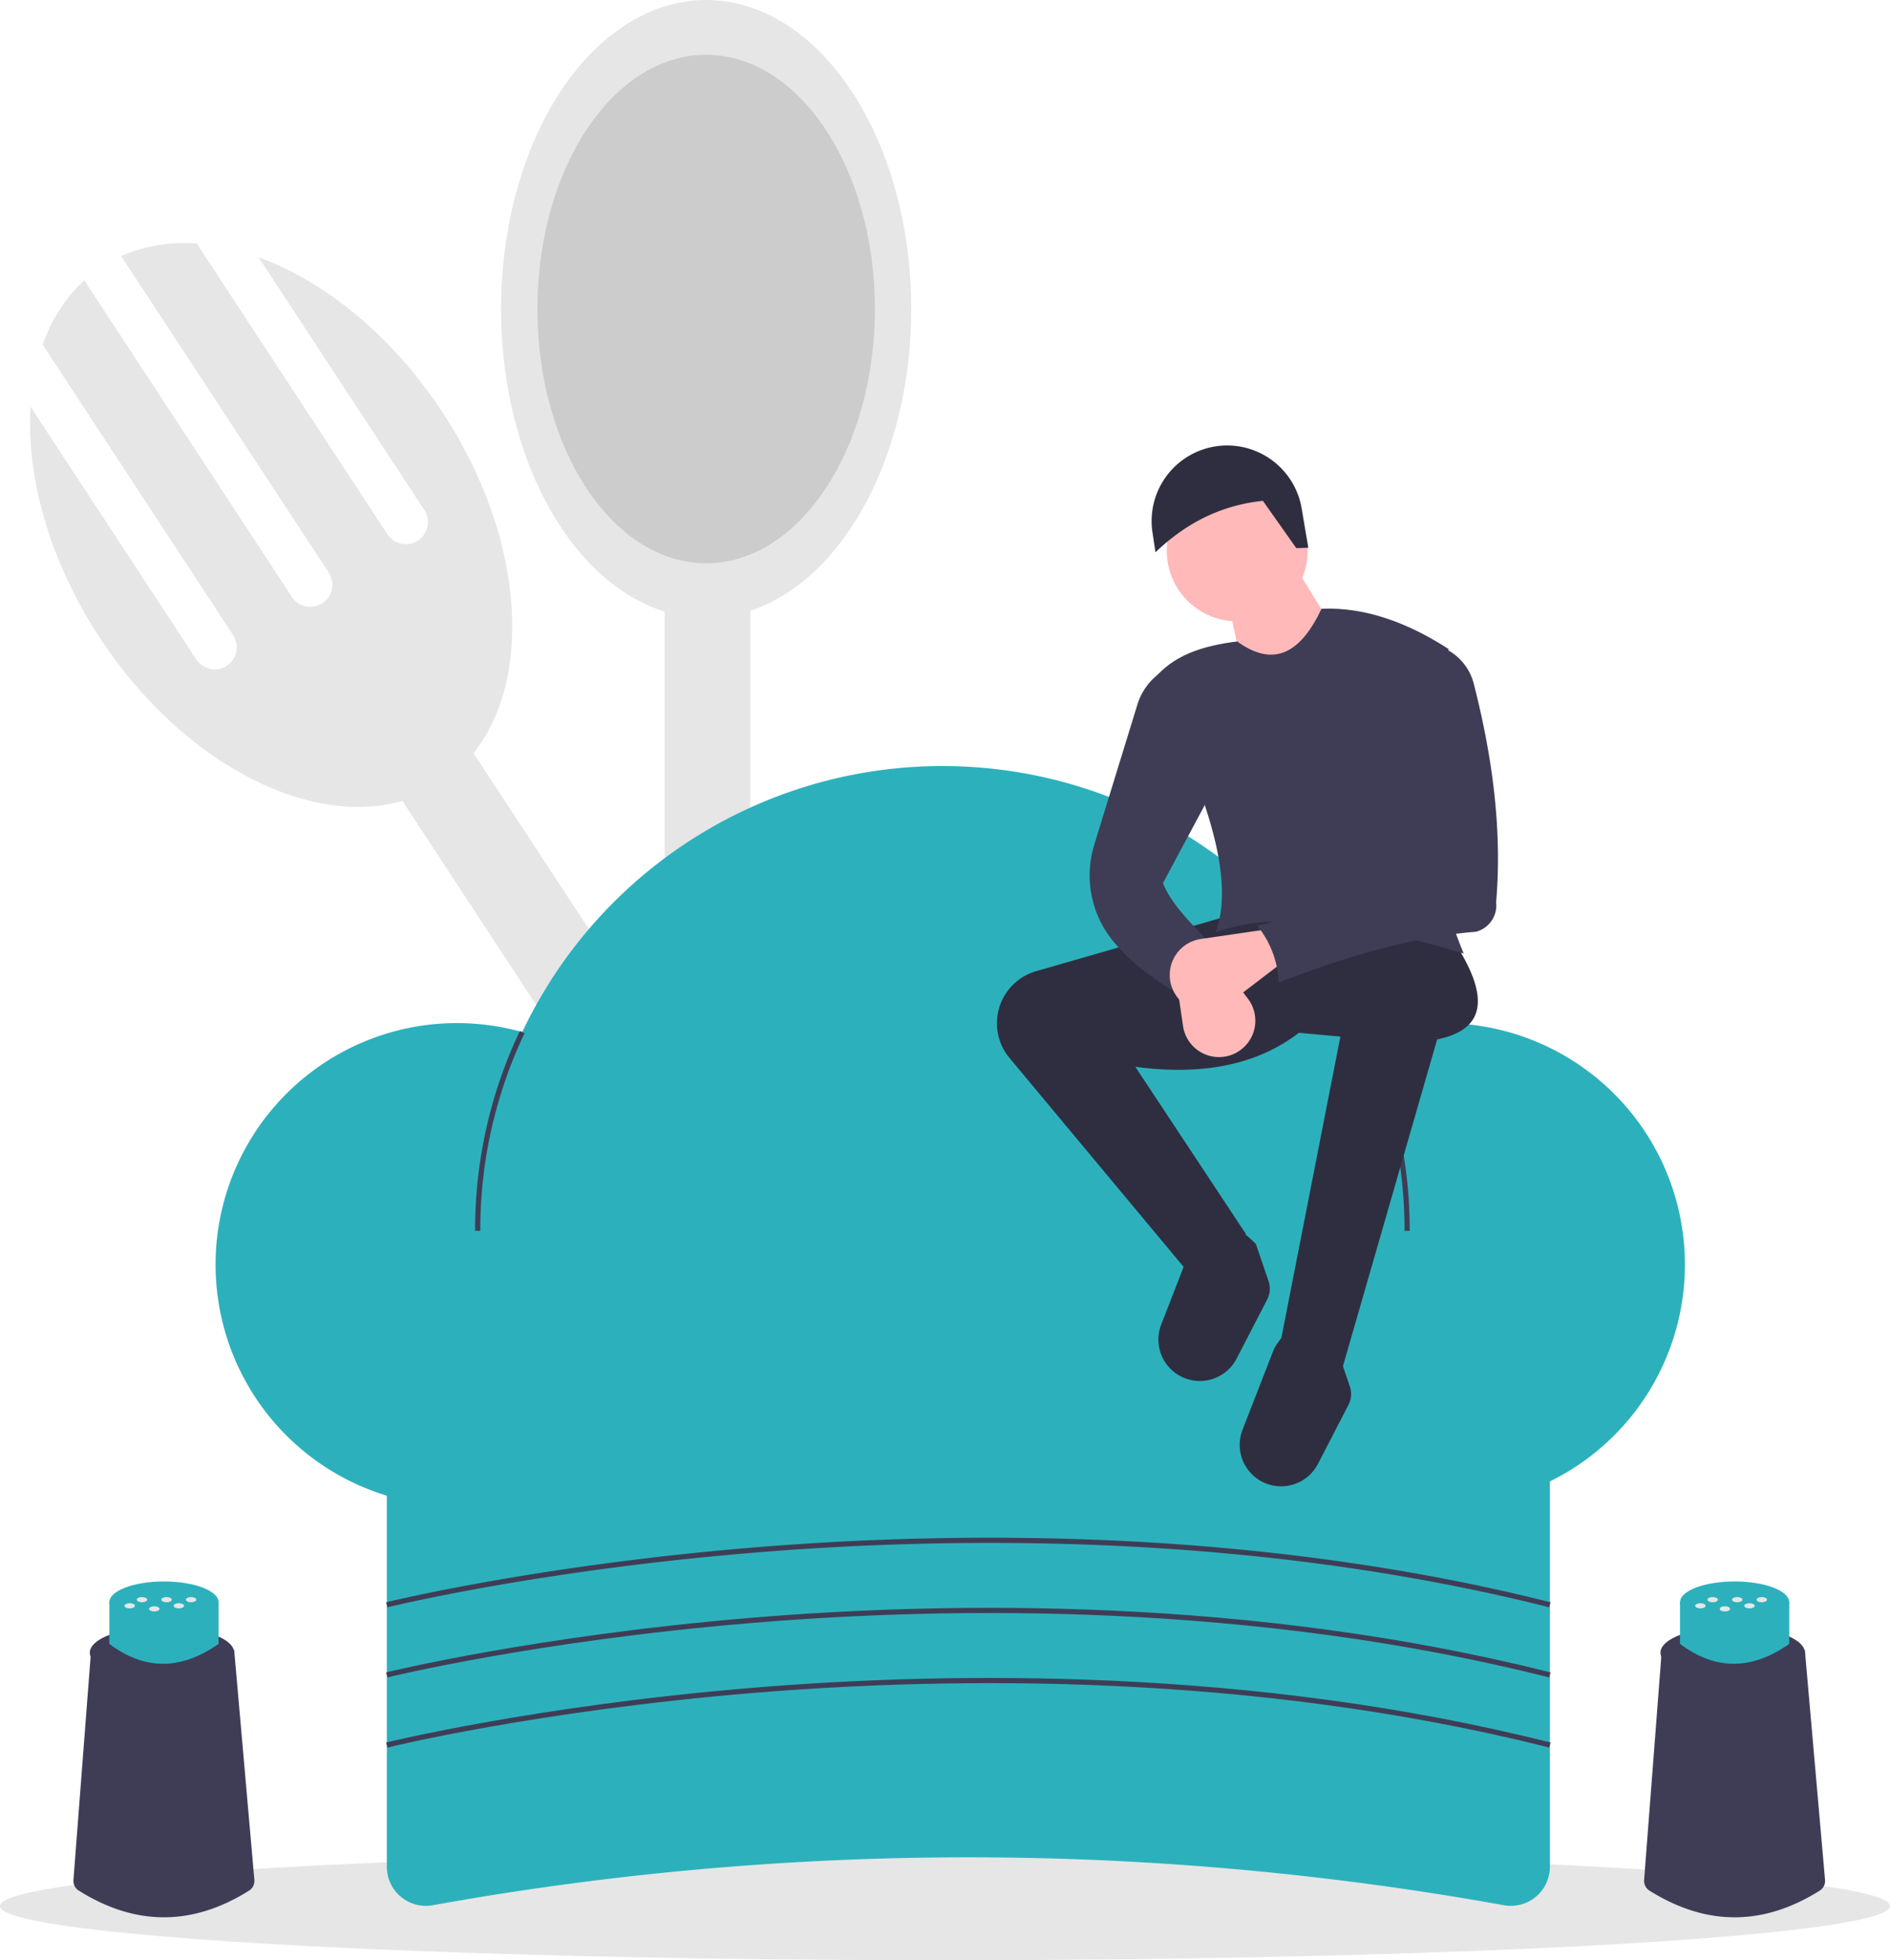 <svg xmlns="http://www.w3.org/2000/svg" data-name="Layer 1" width="728" height="754.885"><path fill="#e6e6e6" d="m137.683 282.04 27.594-18.098 287.38 438.165-27.594 18.098z"/><path d="m99.583 99.049 63.844 97.342a8.5 8.5 0 0 1-14.215 9.324L75.815 93.808a60.627 60.627 0 0 0-29.15 4.787l79.97 121.928a8.5 8.5 0 0 1-14.216 9.323L32.45 107.918a60.627 60.627 0 0 0-16.005 24.829l73.397 111.907a8.5 8.5 0 0 1-14.215 9.323l-63.845-97.342c-1.64 27.141 7.21 59.31 26.604 88.88 36.044 54.957 94.84 80.11 131.323 56.181s36.84-87.877.795-142.833c-19.394-29.57-45.374-50.504-70.921-59.814zM256 204h33v524h-33z" fill="#e6e6e6"/><ellipse cx="272" cy="119" rx="79" ry="119" fill="#e6e6e6"/><ellipse cx="272" cy="119" rx="65" ry="97.911" fill="#ccc"/><ellipse cx="364" cy="734" rx="364" ry="20.885" fill="#e6e6e6"/><path d="M579.268 733.693a1162.796 1162.796 0 0 0-412.536 0A15.05 15.05 0 0 1 149 718.901V532h448v186.9a15.05 15.05 0 0 1-17.732 14.793z" fill="#2cb1bc"/><path d="M556 394a92.858 92.858 0 0 0-30.395 5.086 179.055 179.055 0 0 0-324.444-1.639 93.005 93.005 0 1 0 12.17 174.75 179.026 179.026 0 0 0 300.748-2.164A93.007 93.007 0 1 0 556 394z" fill="#2cb1bc"/><path d="M185 474h-2a178.402 178.402 0 0 1 17.247-76.985l1.808.856A176.41 176.41 0 0 0 185 474zM543 474h-2a176.526 176.526 0 0 0-16.294-74.501l1.816-.838A178.51 178.51 0 0 1 543 474zM149.241 618.97l-.482-1.94c.564-.14 57.403-14.1 140.7-21.027 76.88-6.393 192.687-7.935 307.785 21.027l-.488 1.94c-114.817-28.89-230.37-27.355-307.089-20.977-83.148 6.911-139.863 20.838-140.426 20.978z" fill="#3f3d56"/><path d="m149.241 645.97-.482-1.94c.564-.14 57.403-14.1 140.7-21.027 76.88-6.393 192.687-7.935 307.785 21.027l-.488 1.94c-114.817-28.89-230.37-27.353-307.089-20.977-83.148 6.911-139.863 20.838-140.426 20.978z" fill="#3f3d56"/><path d="m149.241 672.97-.482-1.94c.564-.14 57.403-14.1 140.7-21.027 76.88-6.393 192.687-7.935 307.785 21.027l-.488 1.94c-114.817-28.89-230.37-27.353-307.089-20.977-83.148 6.911-139.863 20.838-140.426 20.978z" fill="#3f3d56"/><path d="m517.267 526.156-24.23-8.238 23.26-118.73-15.991-1.453c-15.594 11.964-36.36 16.655-63 13.084l42.646 64.453-21.745 15.35-69.368-83.206A20.866 20.866 0 0 1 384 394.055a20.866 20.866 0 0 1 15.09-20.05l74.078-21.338 86.744 9.692c13.115 19.994 13.628 33.9-6.336 37.91z" fill="#2f2e41"/><path d="M492.467 572.344a15.959 15.959 0 0 1-13.866-21.711l12.046-30.976c6.12-11.59 14.517-10.14 24.433 0l4.846 14.215a9.175 9.175 0 0 1-.535 7.176l-11.741 22.7a15.959 15.959 0 0 1-15.183 8.596zM461.152 531.781a15.959 15.959 0 0 1-13.865-21.711l12.046-30.976c6.118-11.59 14.516-10.14 24.432 0l4.846 14.216a9.175 9.175 0 0 1-.534 7.176l-11.742 22.7a15.959 15.959 0 0 1-15.183 8.595z" fill="#2f2e41"/><circle cx="476.56" cy="212.131" r="27.138" fill="#ffb9b9"/><path fill="#ffb9b9" d="m518.721 250.415-37.315 19.384-7.754-34.892 25.684-15.992 19.385 31.5z"/><path d="M563.79 367.205c-37.235-11.246-71.019-17.073-95.468-8.238 8.427-23.709-7.128-59.912-24.23-96.922 7.379-9.647 19.145-13.383 32.468-15.023 14.577 10.585 24.741 3.791 32.469-12.6 16.853-.676 33.095 5.292 48.945 15.508-12.39 39.686-10.16 78.766 5.815 117.275z" fill="#3f3d56"/><path d="M467.837 364.782c-5.88 3.465-11.306 9.303-16.477 16.476-8.738-5.349-16.428-11.439-22.486-18.682a40.011 40.011 0 0 1-7.33-37.43l16.56-53.821a23.61 23.61 0 0 1 7.678-11.38l2.186-1.777 21.807 41.192-21.807 40.707c2.766 7.415 10.915 15.979 19.869 24.715z" fill="#3f3d56"/><path d="M475.343 405.817a14.005 14.005 0 0 1-19.667-10.718l-3.604-24.675 12.6-6.784 15.99 20.933a14.005 14.005 0 0 1-5.319 21.244z" fill="#ffb9b9"/><path d="m503.94 210.943-4.633.138-12.853-18.208c-16.47 1.703-29.965 8.858-41.386 19.819l-1.158-7.72a29.102 29.102 0 0 1 22.903-32.819 29.102 29.102 0 0 1 34.572 23.657z" fill="#2f2e41"/><path d="M451.828 381.268a14.005 14.005 0 0 1 10.719-19.667l24.674-3.604 6.785 12.6-20.934 15.991a14.005 14.005 0 0 1-21.244-5.32z" fill="#ffb9b9"/><path d="M568.49 358.824c-23.475 1.823-49.106 9.143-75.938 19.527a37.12 37.12 0 0 0-8.238-21.808c24.37-6.418 46.484-13.95 60.09-25.684l-8.237-62.03 17.93-20.353 3.093 1.614a20.652 20.652 0 0 1 10.469 13.143c7.57 29.449 10.933 57.665 8.622 84.218a10.47 10.47 0 0 1-7.79 11.373zM95.886 728.112q-32.749 20.483-65.497-.017a4.441 4.441 0 0 1-2.102-4.097l6.813-88.561h55.1l7.783 88.53a4.44 4.44 0 0 1-2.097 4.145z" fill="#3f3d56"/><ellipse cx="62.396" cy="636.439" rx="27.804" ry="10.018" fill="#3f3d56"/><path d="M84.19 633.057q-21.733 15.288-42.077 0v-16.03h42.076z" fill="#2cb1bc"/><ellipse cx="63.151" cy="617.028" rx="21.038" ry="8.015" fill="#2cb1bc"/><ellipse cx="64.153" cy="616.026" rx="2.004" ry="1.002" fill="#e6e6e6"/><ellipse cx="73.614" cy="616.026" rx="2.004" ry="1.002" fill="#e6e6e6"/><ellipse cx="68.883" cy="618.391" rx="2.004" ry="1.002" fill="#e6e6e6"/><ellipse cx="49.961" cy="618.391" rx="2.004" ry="1.002" fill="#e6e6e6"/><ellipse cx="54.692" cy="616.026" rx="2.004" ry="1.002" fill="#e6e6e6"/><ellipse cx="59.422" cy="619.574" rx="2.004" ry="1.002" fill="#e6e6e6"/><path d="M700.886 728.112q-32.749 20.483-65.497-.017a4.441 4.441 0 0 1-2.102-4.097l6.813-88.561h55.1l7.783 88.53a4.44 4.44 0 0 1-2.097 4.145z" fill="#3f3d56"/><ellipse cx="667.396" cy="636.439" rx="27.804" ry="10.018" fill="#3f3d56"/><path d="M689.19 633.057q-21.733 15.288-42.077 0v-16.03h42.076z" fill="#2cb1bc"/><ellipse cx="668.151" cy="617.028" rx="21.038" ry="8.015" fill="#2cb1bc"/><ellipse cx="669.153" cy="616.026" rx="2.004" ry="1.002" fill="#e6e6e6"/><ellipse cx="678.614" cy="616.026" rx="2.004" ry="1.002" fill="#e6e6e6"/><ellipse cx="673.883" cy="618.391" rx="2.004" ry="1.002" fill="#e6e6e6"/><ellipse cx="654.961" cy="618.391" rx="2.004" ry="1.002" fill="#e6e6e6"/><ellipse cx="659.692" cy="616.026" rx="2.004" ry="1.002" fill="#e6e6e6"/><ellipse cx="664.422" cy="619.574" rx="2.004" ry="1.002" fill="#e6e6e6"/></svg>